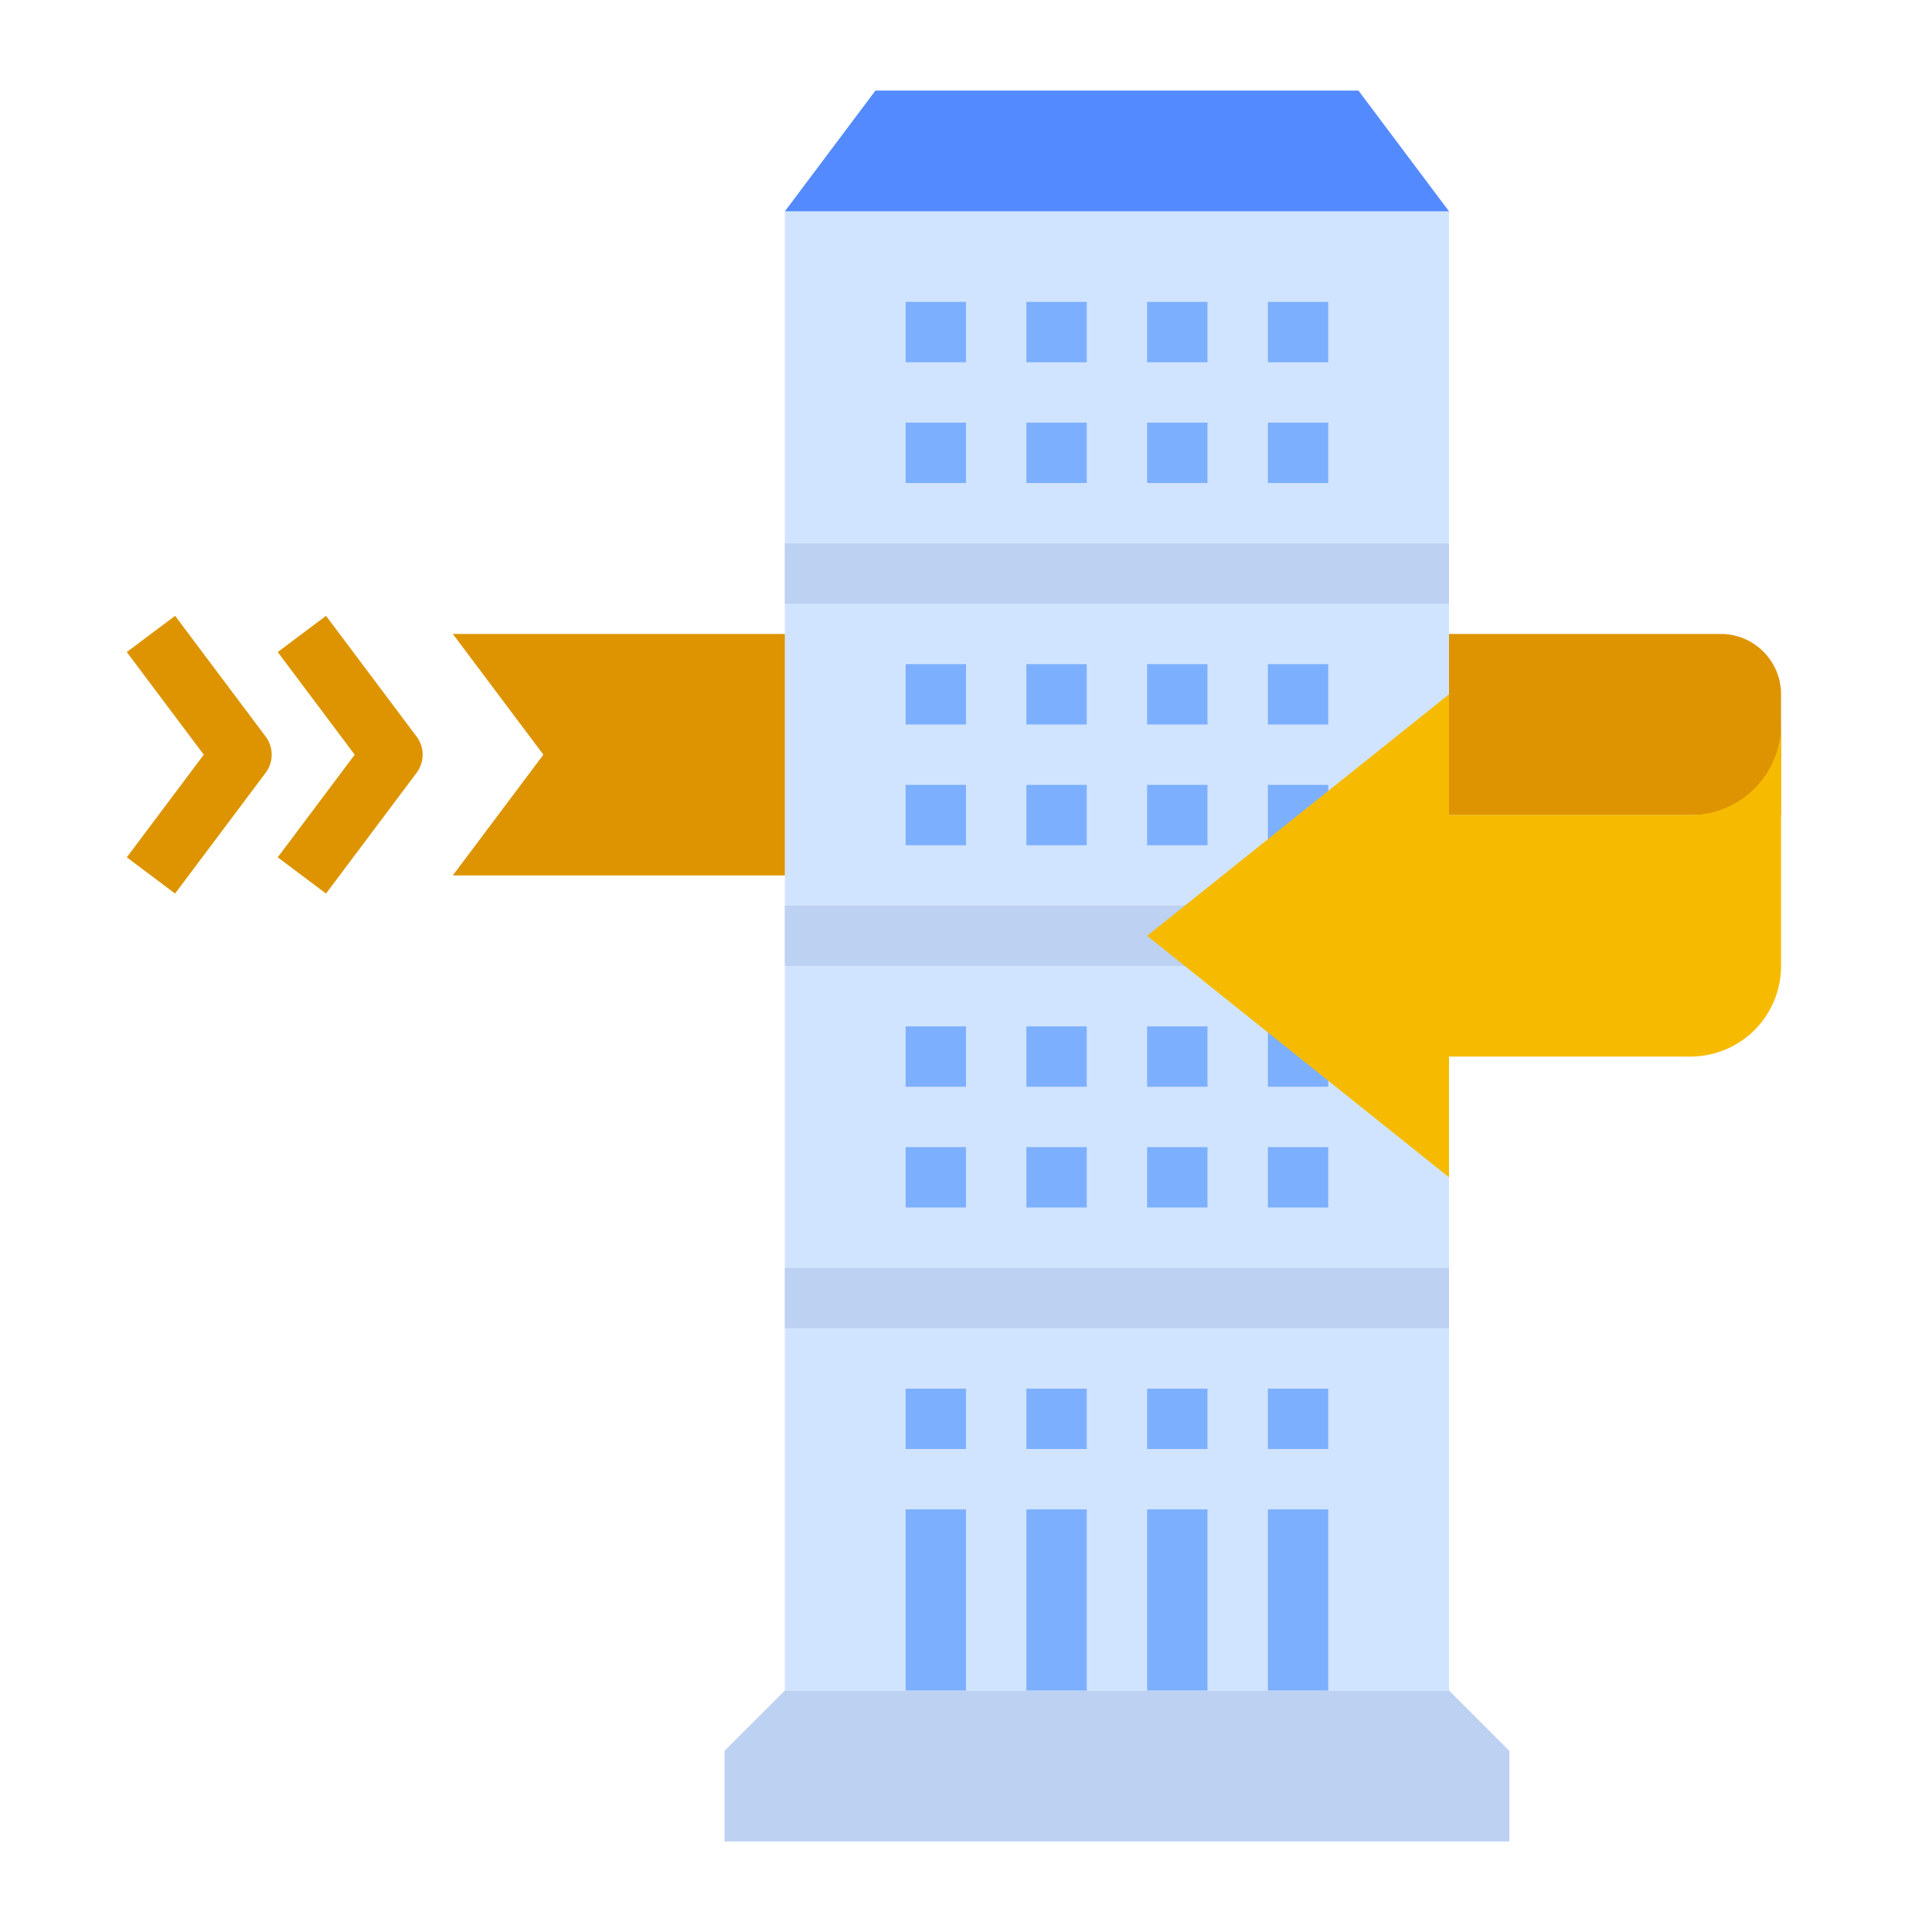 <svg id="flat" height="512" viewBox="0 0 512 512" width="512" xmlns="http://www.w3.org/2000/svg"><path d="m384 168h72a16 16 0 0 1 16 16v32h-88z" fill="#de9400"/><path d="m208 56h176v392h-176z" fill="#d1e4ff"/><g fill="#7dafff"><path d="m240 208h16v16h-16z"/><path d="m272 208h16v16h-16z"/><path d="m304 208h16v16h-16z"/><path d="m336 208h16v16h-16z"/><path d="m240 176h16v16h-16z"/><path d="m272 176h16v16h-16z"/><path d="m304 176h16v16h-16z"/><path d="m336 176h16v16h-16z"/><path d="m240 112h16v16h-16z"/><path d="m272 112h16v16h-16z"/><path d="m304 112h16v16h-16z"/><path d="m336 112h16v16h-16z"/><path d="m240 80h16v16h-16z"/><path d="m272 80h16v16h-16z"/><path d="m304 80h16v16h-16z"/><path d="m336 80h16v16h-16z"/><path d="m240 272h16v16h-16z"/><path d="m272 272h16v16h-16z"/><path d="m304 272h16v16h-16z"/><path d="m336 272h16v16h-16z"/><path d="m336 304h16v16h-16z"/><path d="m240 304h16v16h-16z"/><path d="m272 304h16v16h-16z"/><path d="m304 304h16v16h-16z"/><path d="m240 368h16v16h-16z"/><path d="m272 368h16v16h-16z"/><path d="m304 368h16v16h-16z"/><path d="m336 368h16v16h-16z"/></g><path d="m384 448h-176l-16 16v24h208v-24z" fill="#bdd1f2"/><path d="m208 336h176v16h-176z" fill="#bdd1f2"/><path d="m208 240h176v16h-176z" fill="#bdd1f2"/><path d="m208 144h176v16h-176z" fill="#bdd1f2"/><path d="m208 56 24-32h128l24 32z" fill="#548aff"/><path d="m240 400h16v48h-16z" fill="#7dafff"/><path d="m272 400h16v48h-16z" fill="#7dafff"/><path d="m304 400h16v48h-16z" fill="#7dafff"/><path d="m336 400h16v48h-16z" fill="#7dafff"/><path d="m472 192a24 24 0 0 1 -24 24h-64v-32l-80 64 80 64v-32h64a24 24 0 0 0 24-24z" fill="#f6bb00"/><path d="m208 168h-88l24 32-24 32h88z" fill="#de9400"/><path d="m86.4 236.8-12.8-9.6 20.4-27.2-20.4-27.2 12.8-9.6 24 32a8 8 0 0 1 0 9.6z" fill="#de9400"/><path d="m46.4 236.8-12.8-9.6 20.4-27.2-20.4-27.2 12.8-9.6 24 32a8 8 0 0 1 0 9.6z" fill="#de9400"/></svg>